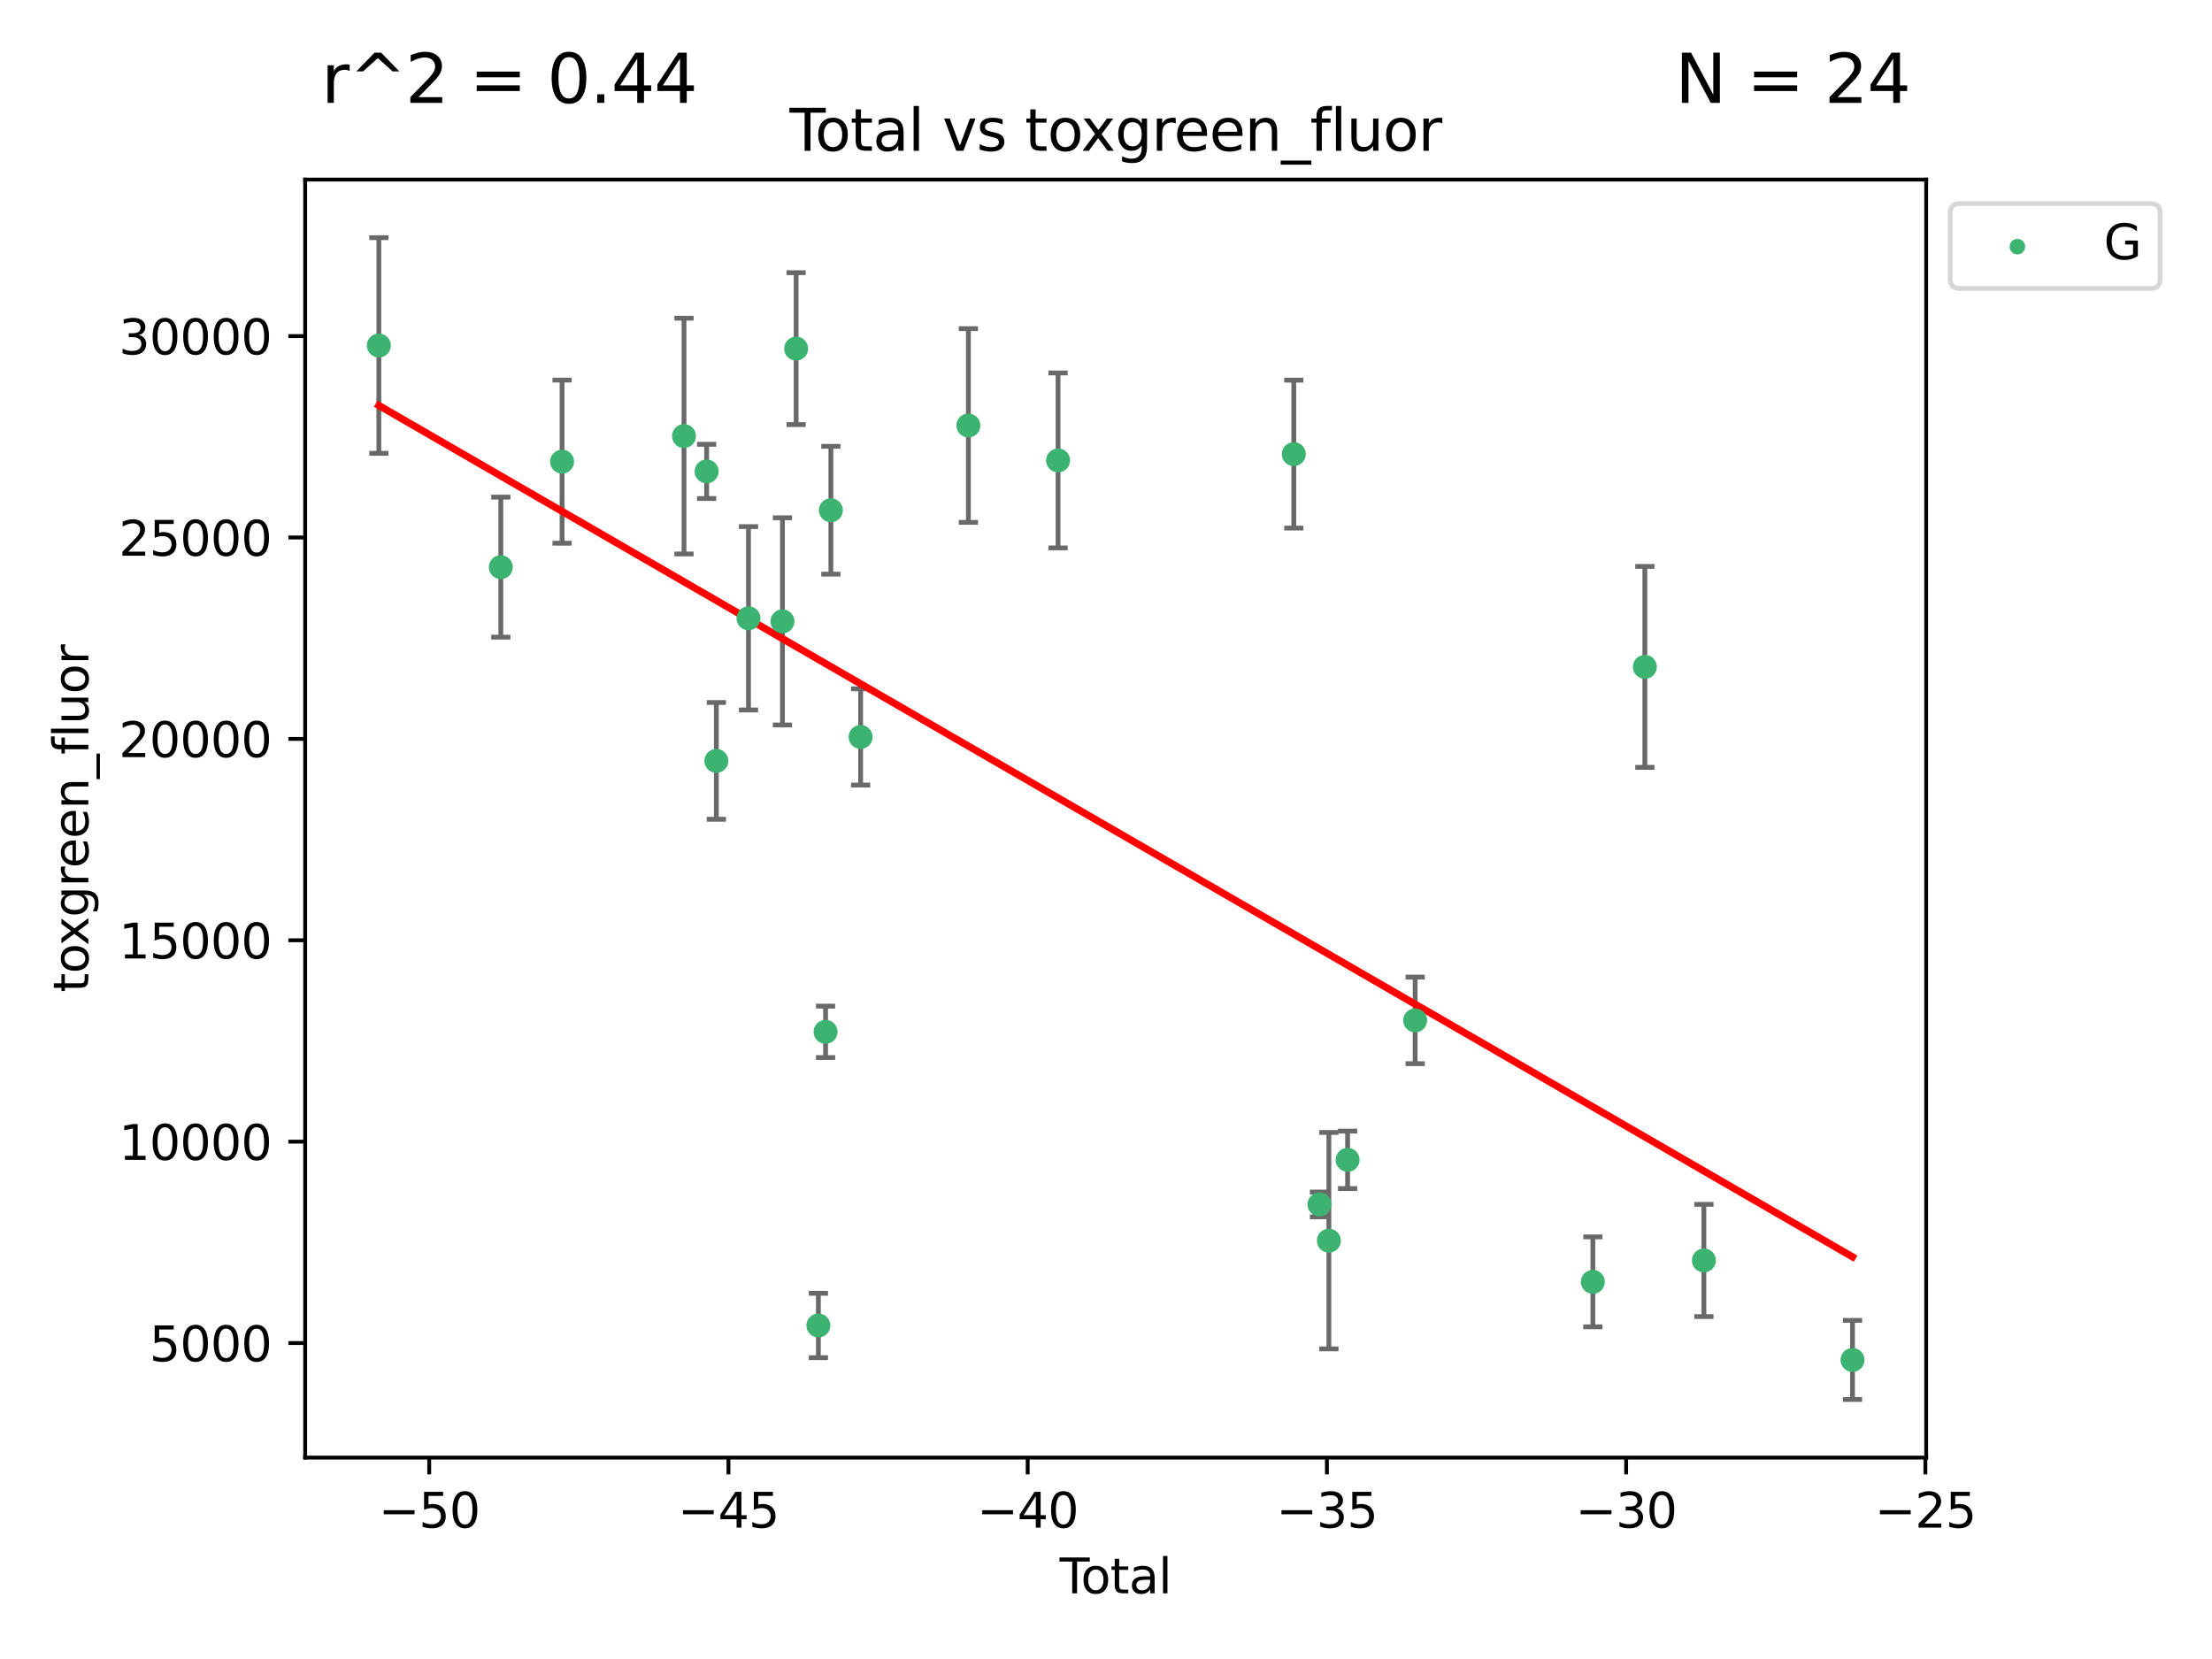 <?xml version="1.0" encoding="utf-8" standalone="no"?>
<!DOCTYPE svg PUBLIC "-//W3C//DTD SVG 1.1//EN"
  "http://www.w3.org/Graphics/SVG/1.1/DTD/svg11.dtd">
<svg xmlns:xlink="http://www.w3.org/1999/xlink" width="460.8pt" height="345.6pt" viewBox="0 0 460.8 345.6" xmlns="http://www.w3.org/2000/svg" version="1.1">
 <defs>
  <style type="text/css">*{stroke-linejoin: round; stroke-linecap: butt}</style>
 </defs>
 <g id="figure_1">
  <g id="patch_1">
   <path d="M 0 345.6 
L 460.8 345.6 
L 460.8 0 
L 0 0 
z
" style="fill: #ffffff"/>
  </g>
  <g id="axes_1">
   <g id="patch_2">
    <path d="M 63.571 303.64 
L 401.26 303.64 
L 401.26 37.411 
L 63.571 37.411 
z
" style="fill: #ffffff"/>
   </g>
   <g id="PathCollection_1">
    <defs>
     <path id="mc1ce9116e8" d="M 0 1.118 
C 0.297 1.118 0.581 1 0.791 0.791 
C 1 0.581 1.118 0.297 1.118 0 
C 1.118 -0.297 1 -0.581 0.791 -0.791 
C 0.581 -1 0.297 -1.118 0 -1.118 
C -0.297 -1.118 -0.581 -1 -0.791 -0.791 
C -1 -0.581 -1.118 -0.297 -1.118 0 
C -1.118 0.297 -1 0.581 -0.791 0.791 
C -0.581 1 -0.297 1.118 0 1.118 
z
" style="stroke: #3cb371"/>
    </defs>
    <g clip-path="url(#p026a6e3d46)">
     <use xlink:href="#mc1ce9116e8" x="78.921" y="71.974" style="fill: #3cb371; stroke: #3cb371"/>
     <use xlink:href="#mc1ce9116e8" x="104.328" y="118.147" style="fill: #3cb371; stroke: #3cb371"/>
     <use xlink:href="#mc1ce9116e8" x="117.091" y="96.17" style="fill: #3cb371; stroke: #3cb371"/>
     <use xlink:href="#mc1ce9116e8" x="142.488" y="90.844" style="fill: #3cb371; stroke: #3cb371"/>
     <use xlink:href="#mc1ce9116e8" x="147.205" y="98.203" style="fill: #3cb371; stroke: #3cb371"/>
     <use xlink:href="#mc1ce9116e8" x="149.229" y="158.506" style="fill: #3cb371; stroke: #3cb371"/>
     <use xlink:href="#mc1ce9116e8" x="155.927" y="128.801" style="fill: #3cb371; stroke: #3cb371"/>
     <use xlink:href="#mc1ce9116e8" x="163" y="129.444" style="fill: #3cb371; stroke: #3cb371"/>
     <use xlink:href="#mc1ce9116e8" x="165.847" y="72.624" style="fill: #3cb371; stroke: #3cb371"/>
     <use xlink:href="#mc1ce9116e8" x="170.484" y="276.119" style="fill: #3cb371; stroke: #3cb371"/>
     <use xlink:href="#mc1ce9116e8" x="171.981" y="214.952" style="fill: #3cb371; stroke: #3cb371"/>
     <use xlink:href="#mc1ce9116e8" x="173.088" y="106.294" style="fill: #3cb371; stroke: #3cb371"/>
     <use xlink:href="#mc1ce9116e8" x="179.285" y="153.518" style="fill: #3cb371; stroke: #3cb371"/>
     <use xlink:href="#mc1ce9116e8" x="201.73" y="88.638" style="fill: #3cb371; stroke: #3cb371"/>
     <use xlink:href="#mc1ce9116e8" x="220.414" y="95.918" style="fill: #3cb371; stroke: #3cb371"/>
     <use xlink:href="#mc1ce9116e8" x="269.522" y="94.6" style="fill: #3cb371; stroke: #3cb371"/>
     <use xlink:href="#mc1ce9116e8" x="274.868" y="250.909" style="fill: #3cb371; stroke: #3cb371"/>
     <use xlink:href="#mc1ce9116e8" x="276.828" y="258.454" style="fill: #3cb371; stroke: #3cb371"/>
     <use xlink:href="#mc1ce9116e8" x="280.73" y="241.616" style="fill: #3cb371; stroke: #3cb371"/>
     <use xlink:href="#mc1ce9116e8" x="294.803" y="212.564" style="fill: #3cb371; stroke: #3cb371"/>
     <use xlink:href="#mc1ce9116e8" x="331.823" y="267.031" style="fill: #3cb371; stroke: #3cb371"/>
     <use xlink:href="#mc1ce9116e8" x="342.652" y="138.926" style="fill: #3cb371; stroke: #3cb371"/>
     <use xlink:href="#mc1ce9116e8" x="354.952" y="262.576" style="fill: #3cb371; stroke: #3cb371"/>
     <use xlink:href="#mc1ce9116e8" x="385.911" y="283.298" style="fill: #3cb371; stroke: #3cb371"/>
    </g>
   </g>
   <g id="matplotlib.axis_1">
    <g id="xtick_1">
     <g id="line2d_1">
      <defs>
       <path id="mcfe2b62286" d="M 0 0 
L 0 3.5 
" style="stroke: #000000; stroke-width: 0.8"/>
      </defs>
      <g>
       <use xlink:href="#mcfe2b62286" x="89.413" y="303.64" style="stroke: #000000; stroke-width: 0.8"/>
      </g>
     </g>
     <g id="text_1">
      <!-- −50 -->
      <g transform="translate(78.861 318.238)scale(0.1 -0.1)">
       <defs>
        <path id="DejaVuSans-2212" d="M 678 2272 
L 4684 2272 
L 4684 1741 
L 678 1741 
L 678 2272 
z
" transform="scale(0.016)"/>
        <path id="DejaVuSans-35" d="M 691 4666 
L 3169 4666 
L 3169 4134 
L 1269 4134 
L 1269 2991 
Q 1406 3038 1543 3061 
Q 1681 3084 1819 3084 
Q 2600 3084 3056 2656 
Q 3513 2228 3513 1497 
Q 3513 744 3044 326 
Q 2575 -91 1722 -91 
Q 1428 -91 1123 -41 
Q 819 9 494 109 
L 494 744 
Q 775 591 1075 516 
Q 1375 441 1709 441 
Q 2250 441 2565 725 
Q 2881 1009 2881 1497 
Q 2881 1984 2565 2268 
Q 2250 2553 1709 2553 
Q 1456 2553 1204 2497 
Q 953 2441 691 2322 
L 691 4666 
z
" transform="scale(0.016)"/>
        <path id="DejaVuSans-30" d="M 2034 4250 
Q 1547 4250 1301 3770 
Q 1056 3291 1056 2328 
Q 1056 1369 1301 889 
Q 1547 409 2034 409 
Q 2525 409 2770 889 
Q 3016 1369 3016 2328 
Q 3016 3291 2770 3770 
Q 2525 4250 2034 4250 
z
M 2034 4750 
Q 2819 4750 3233 4129 
Q 3647 3509 3647 2328 
Q 3647 1150 3233 529 
Q 2819 -91 2034 -91 
Q 1250 -91 836 529 
Q 422 1150 422 2328 
Q 422 3509 836 4129 
Q 1250 4750 2034 4750 
z
" transform="scale(0.016)"/>
       </defs>
       <use xlink:href="#DejaVuSans-2212"/>
       <use xlink:href="#DejaVuSans-35" x="83.789"/>
       <use xlink:href="#DejaVuSans-30" x="147.412"/>
      </g>
     </g>
    </g>
    <g id="xtick_2">
     <g id="line2d_2">
      <g>
       <use xlink:href="#mcfe2b62286" x="151.749" y="303.64" style="stroke: #000000; stroke-width: 0.8"/>
      </g>
     </g>
     <g id="text_2">
      <!-- −45 -->
      <g transform="translate(141.196 318.238)scale(0.1 -0.1)">
       <defs>
        <path id="DejaVuSans-34" d="M 2419 4116 
L 825 1625 
L 2419 1625 
L 2419 4116 
z
M 2253 4666 
L 3047 4666 
L 3047 1625 
L 3713 1625 
L 3713 1100 
L 3047 1100 
L 3047 0 
L 2419 0 
L 2419 1100 
L 313 1100 
L 313 1709 
L 2253 4666 
z
" transform="scale(0.016)"/>
       </defs>
       <use xlink:href="#DejaVuSans-2212"/>
       <use xlink:href="#DejaVuSans-34" x="83.789"/>
       <use xlink:href="#DejaVuSans-35" x="147.412"/>
      </g>
     </g>
    </g>
    <g id="xtick_3">
     <g id="line2d_3">
      <g>
       <use xlink:href="#mcfe2b62286" x="214.085" y="303.64" style="stroke: #000000; stroke-width: 0.8"/>
      </g>
     </g>
     <g id="text_3">
      <!-- −40 -->
      <g transform="translate(203.532 318.238)scale(0.1 -0.1)">
       <use xlink:href="#DejaVuSans-2212"/>
       <use xlink:href="#DejaVuSans-34" x="83.789"/>
       <use xlink:href="#DejaVuSans-30" x="147.412"/>
      </g>
     </g>
    </g>
    <g id="xtick_4">
     <g id="line2d_4">
      <g>
       <use xlink:href="#mcfe2b62286" x="276.42" y="303.64" style="stroke: #000000; stroke-width: 0.8"/>
      </g>
     </g>
     <g id="text_4">
      <!-- −35 -->
      <g transform="translate(265.868 318.238)scale(0.1 -0.1)">
       <defs>
        <path id="DejaVuSans-33" d="M 2597 2516 
Q 3050 2419 3304 2112 
Q 3559 1806 3559 1356 
Q 3559 666 3084 287 
Q 2609 -91 1734 -91 
Q 1441 -91 1130 -33 
Q 819 25 488 141 
L 488 750 
Q 750 597 1062 519 
Q 1375 441 1716 441 
Q 2309 441 2620 675 
Q 2931 909 2931 1356 
Q 2931 1769 2642 2001 
Q 2353 2234 1838 2234 
L 1294 2234 
L 1294 2753 
L 1863 2753 
Q 2328 2753 2575 2939 
Q 2822 3125 2822 3475 
Q 2822 3834 2567 4026 
Q 2313 4219 1838 4219 
Q 1578 4219 1281 4162 
Q 984 4106 628 3988 
L 628 4550 
Q 988 4650 1302 4700 
Q 1616 4750 1894 4750 
Q 2613 4750 3031 4423 
Q 3450 4097 3450 3541 
Q 3450 3153 3228 2886 
Q 3006 2619 2597 2516 
z
" transform="scale(0.016)"/>
       </defs>
       <use xlink:href="#DejaVuSans-2212"/>
       <use xlink:href="#DejaVuSans-33" x="83.789"/>
       <use xlink:href="#DejaVuSans-35" x="147.412"/>
      </g>
     </g>
    </g>
    <g id="xtick_5">
     <g id="line2d_5">
      <g>
       <use xlink:href="#mcfe2b62286" x="338.756" y="303.64" style="stroke: #000000; stroke-width: 0.8"/>
      </g>
     </g>
     <g id="text_5">
      <!-- −30 -->
      <g transform="translate(328.204 318.238)scale(0.1 -0.1)">
       <use xlink:href="#DejaVuSans-2212"/>
       <use xlink:href="#DejaVuSans-33" x="83.789"/>
       <use xlink:href="#DejaVuSans-30" x="147.412"/>
      </g>
     </g>
    </g>
    <g id="xtick_6">
     <g id="line2d_6">
      <g>
       <use xlink:href="#mcfe2b62286" x="401.092" y="303.64" style="stroke: #000000; stroke-width: 0.8"/>
      </g>
     </g>
     <g id="text_6">
      <!-- −25 -->
      <g transform="translate(390.539 318.238)scale(0.1 -0.1)">
       <defs>
        <path id="DejaVuSans-32" d="M 1228 531 
L 3431 531 
L 3431 0 
L 469 0 
L 469 531 
Q 828 903 1448 1529 
Q 2069 2156 2228 2338 
Q 2531 2678 2651 2914 
Q 2772 3150 2772 3378 
Q 2772 3750 2511 3984 
Q 2250 4219 1831 4219 
Q 1534 4219 1204 4116 
Q 875 4013 500 3803 
L 500 4441 
Q 881 4594 1212 4672 
Q 1544 4750 1819 4750 
Q 2544 4750 2975 4387 
Q 3406 4025 3406 3419 
Q 3406 3131 3298 2873 
Q 3191 2616 2906 2266 
Q 2828 2175 2409 1742 
Q 1991 1309 1228 531 
z
" transform="scale(0.016)"/>
       </defs>
       <use xlink:href="#DejaVuSans-2212"/>
       <use xlink:href="#DejaVuSans-32" x="83.789"/>
       <use xlink:href="#DejaVuSans-35" x="147.412"/>
      </g>
     </g>
    </g>
    <g id="text_7">
     <!-- Total -->
     <g transform="translate(220.739 331.917)scale(0.1 -0.1)">
      <defs>
       <path id="DejaVuSans-54" d="M -19 4666 
L 3928 4666 
L 3928 4134 
L 2272 4134 
L 2272 0 
L 1638 0 
L 1638 4134 
L -19 4134 
L -19 4666 
z
" transform="scale(0.016)"/>
       <path id="DejaVuSans-6f" d="M 1959 3097 
Q 1497 3097 1228 2736 
Q 959 2375 959 1747 
Q 959 1119 1226 758 
Q 1494 397 1959 397 
Q 2419 397 2687 759 
Q 2956 1122 2956 1747 
Q 2956 2369 2687 2733 
Q 2419 3097 1959 3097 
z
M 1959 3584 
Q 2709 3584 3137 3096 
Q 3566 2609 3566 1747 
Q 3566 888 3137 398 
Q 2709 -91 1959 -91 
Q 1206 -91 779 398 
Q 353 888 353 1747 
Q 353 2609 779 3096 
Q 1206 3584 1959 3584 
z
" transform="scale(0.016)"/>
       <path id="DejaVuSans-74" d="M 1172 4494 
L 1172 3500 
L 2356 3500 
L 2356 3053 
L 1172 3053 
L 1172 1153 
Q 1172 725 1289 603 
Q 1406 481 1766 481 
L 2356 481 
L 2356 0 
L 1766 0 
Q 1100 0 847 248 
Q 594 497 594 1153 
L 594 3053 
L 172 3053 
L 172 3500 
L 594 3500 
L 594 4494 
L 1172 4494 
z
" transform="scale(0.016)"/>
       <path id="DejaVuSans-61" d="M 2194 1759 
Q 1497 1759 1228 1600 
Q 959 1441 959 1056 
Q 959 750 1161 570 
Q 1363 391 1709 391 
Q 2188 391 2477 730 
Q 2766 1069 2766 1631 
L 2766 1759 
L 2194 1759 
z
M 3341 1997 
L 3341 0 
L 2766 0 
L 2766 531 
Q 2569 213 2275 61 
Q 1981 -91 1556 -91 
Q 1019 -91 701 211 
Q 384 513 384 1019 
Q 384 1609 779 1909 
Q 1175 2209 1959 2209 
L 2766 2209 
L 2766 2266 
Q 2766 2663 2505 2880 
Q 2244 3097 1772 3097 
Q 1472 3097 1187 3025 
Q 903 2953 641 2809 
L 641 3341 
Q 956 3463 1253 3523 
Q 1550 3584 1831 3584 
Q 2591 3584 2966 3190 
Q 3341 2797 3341 1997 
z
" transform="scale(0.016)"/>
       <path id="DejaVuSans-6c" d="M 603 4863 
L 1178 4863 
L 1178 0 
L 603 0 
L 603 4863 
z
" transform="scale(0.016)"/>
      </defs>
      <use xlink:href="#DejaVuSans-54"/>
      <use xlink:href="#DejaVuSans-6f" x="44.084"/>
      <use xlink:href="#DejaVuSans-74" x="105.266"/>
      <use xlink:href="#DejaVuSans-61" x="144.475"/>
      <use xlink:href="#DejaVuSans-6c" x="205.754"/>
     </g>
    </g>
   </g>
   <g id="matplotlib.axis_2">
    <g id="ytick_1">
     <g id="line2d_7">
      <defs>
       <path id="m4d83b9e6ee" d="M 0 0 
L -3.5 0 
" style="stroke: #000000; stroke-width: 0.8"/>
      </defs>
      <g>
       <use xlink:href="#m4d83b9e6ee" x="63.571" y="279.777" style="stroke: #000000; stroke-width: 0.8"/>
      </g>
     </g>
     <g id="text_8">
      <!-- 5000 -->
      <g transform="translate(31.121 283.576)scale(0.1 -0.1)">
       <use xlink:href="#DejaVuSans-35"/>
       <use xlink:href="#DejaVuSans-30" x="63.623"/>
       <use xlink:href="#DejaVuSans-30" x="127.246"/>
       <use xlink:href="#DejaVuSans-30" x="190.869"/>
      </g>
     </g>
    </g>
    <g id="ytick_2">
     <g id="line2d_8">
      <g>
       <use xlink:href="#m4d83b9e6ee" x="63.571" y="237.825" style="stroke: #000000; stroke-width: 0.8"/>
      </g>
     </g>
     <g id="text_9">
      <!-- 10000 -->
      <g transform="translate(24.759 241.624)scale(0.1 -0.1)">
       <defs>
        <path id="DejaVuSans-31" d="M 794 531 
L 1825 531 
L 1825 4091 
L 703 3866 
L 703 4441 
L 1819 4666 
L 2450 4666 
L 2450 531 
L 3481 531 
L 3481 0 
L 794 0 
L 794 531 
z
" transform="scale(0.016)"/>
       </defs>
       <use xlink:href="#DejaVuSans-31"/>
       <use xlink:href="#DejaVuSans-30" x="63.623"/>
       <use xlink:href="#DejaVuSans-30" x="127.246"/>
       <use xlink:href="#DejaVuSans-30" x="190.869"/>
       <use xlink:href="#DejaVuSans-30" x="254.492"/>
      </g>
     </g>
    </g>
    <g id="ytick_3">
     <g id="line2d_9">
      <g>
       <use xlink:href="#m4d83b9e6ee" x="63.571" y="195.873" style="stroke: #000000; stroke-width: 0.8"/>
      </g>
     </g>
     <g id="text_10">
      <!-- 15000 -->
      <g transform="translate(24.759 199.672)scale(0.1 -0.1)">
       <use xlink:href="#DejaVuSans-31"/>
       <use xlink:href="#DejaVuSans-35" x="63.623"/>
       <use xlink:href="#DejaVuSans-30" x="127.246"/>
       <use xlink:href="#DejaVuSans-30" x="190.869"/>
       <use xlink:href="#DejaVuSans-30" x="254.492"/>
      </g>
     </g>
    </g>
    <g id="ytick_4">
     <g id="line2d_10">
      <g>
       <use xlink:href="#m4d83b9e6ee" x="63.571" y="153.921" style="stroke: #000000; stroke-width: 0.8"/>
      </g>
     </g>
     <g id="text_11">
      <!-- 20000 -->
      <g transform="translate(24.759 157.72)scale(0.1 -0.1)">
       <use xlink:href="#DejaVuSans-32"/>
       <use xlink:href="#DejaVuSans-30" x="63.623"/>
       <use xlink:href="#DejaVuSans-30" x="127.246"/>
       <use xlink:href="#DejaVuSans-30" x="190.869"/>
       <use xlink:href="#DejaVuSans-30" x="254.492"/>
      </g>
     </g>
    </g>
    <g id="ytick_5">
     <g id="line2d_11">
      <g>
       <use xlink:href="#m4d83b9e6ee" x="63.571" y="111.969" style="stroke: #000000; stroke-width: 0.8"/>
      </g>
     </g>
     <g id="text_12">
      <!-- 25000 -->
      <g transform="translate(24.759 115.769)scale(0.1 -0.1)">
       <use xlink:href="#DejaVuSans-32"/>
       <use xlink:href="#DejaVuSans-35" x="63.623"/>
       <use xlink:href="#DejaVuSans-30" x="127.246"/>
       <use xlink:href="#DejaVuSans-30" x="190.869"/>
       <use xlink:href="#DejaVuSans-30" x="254.492"/>
      </g>
     </g>
    </g>
    <g id="ytick_6">
     <g id="line2d_12">
      <g>
       <use xlink:href="#m4d83b9e6ee" x="63.571" y="70.018" style="stroke: #000000; stroke-width: 0.8"/>
      </g>
     </g>
     <g id="text_13">
      <!-- 30000 -->
      <g transform="translate(24.759 73.817)scale(0.1 -0.1)">
       <use xlink:href="#DejaVuSans-33"/>
       <use xlink:href="#DejaVuSans-30" x="63.623"/>
       <use xlink:href="#DejaVuSans-30" x="127.246"/>
       <use xlink:href="#DejaVuSans-30" x="190.869"/>
       <use xlink:href="#DejaVuSans-30" x="254.492"/>
      </g>
     </g>
    </g>
    <g id="text_14">
     <!-- toxgreen_fluor -->
     <g transform="translate(18.401 206.72)rotate(-90)scale(0.1 -0.1)">
      <defs>
       <path id="DejaVuSans-78" d="M 3513 3500 
L 2247 1797 
L 3578 0 
L 2900 0 
L 1881 1375 
L 863 0 
L 184 0 
L 1544 1831 
L 300 3500 
L 978 3500 
L 1906 2253 
L 2834 3500 
L 3513 3500 
z
" transform="scale(0.016)"/>
       <path id="DejaVuSans-67" d="M 2906 1791 
Q 2906 2416 2648 2759 
Q 2391 3103 1925 3103 
Q 1463 3103 1205 2759 
Q 947 2416 947 1791 
Q 947 1169 1205 825 
Q 1463 481 1925 481 
Q 2391 481 2648 825 
Q 2906 1169 2906 1791 
z
M 3481 434 
Q 3481 -459 3084 -895 
Q 2688 -1331 1869 -1331 
Q 1566 -1331 1297 -1286 
Q 1028 -1241 775 -1147 
L 775 -588 
Q 1028 -725 1275 -790 
Q 1522 -856 1778 -856 
Q 2344 -856 2625 -561 
Q 2906 -266 2906 331 
L 2906 616 
Q 2728 306 2450 153 
Q 2172 0 1784 0 
Q 1141 0 747 490 
Q 353 981 353 1791 
Q 353 2603 747 3093 
Q 1141 3584 1784 3584 
Q 2172 3584 2450 3431 
Q 2728 3278 2906 2969 
L 2906 3500 
L 3481 3500 
L 3481 434 
z
" transform="scale(0.016)"/>
       <path id="DejaVuSans-72" d="M 2631 2963 
Q 2534 3019 2420 3045 
Q 2306 3072 2169 3072 
Q 1681 3072 1420 2755 
Q 1159 2438 1159 1844 
L 1159 0 
L 581 0 
L 581 3500 
L 1159 3500 
L 1159 2956 
Q 1341 3275 1631 3429 
Q 1922 3584 2338 3584 
Q 2397 3584 2469 3576 
Q 2541 3569 2628 3553 
L 2631 2963 
z
" transform="scale(0.016)"/>
       <path id="DejaVuSans-65" d="M 3597 1894 
L 3597 1613 
L 953 1613 
Q 991 1019 1311 708 
Q 1631 397 2203 397 
Q 2534 397 2845 478 
Q 3156 559 3463 722 
L 3463 178 
Q 3153 47 2828 -22 
Q 2503 -91 2169 -91 
Q 1331 -91 842 396 
Q 353 884 353 1716 
Q 353 2575 817 3079 
Q 1281 3584 2069 3584 
Q 2775 3584 3186 3129 
Q 3597 2675 3597 1894 
z
M 3022 2063 
Q 3016 2534 2758 2815 
Q 2500 3097 2075 3097 
Q 1594 3097 1305 2825 
Q 1016 2553 972 2059 
L 3022 2063 
z
" transform="scale(0.016)"/>
       <path id="DejaVuSans-6e" d="M 3513 2113 
L 3513 0 
L 2938 0 
L 2938 2094 
Q 2938 2591 2744 2837 
Q 2550 3084 2163 3084 
Q 1697 3084 1428 2787 
Q 1159 2491 1159 1978 
L 1159 0 
L 581 0 
L 581 3500 
L 1159 3500 
L 1159 2956 
Q 1366 3272 1645 3428 
Q 1925 3584 2291 3584 
Q 2894 3584 3203 3211 
Q 3513 2838 3513 2113 
z
" transform="scale(0.016)"/>
       <path id="DejaVuSans-5f" d="M 3263 -1063 
L 3263 -1509 
L -63 -1509 
L -63 -1063 
L 3263 -1063 
z
" transform="scale(0.016)"/>
       <path id="DejaVuSans-66" d="M 2375 4863 
L 2375 4384 
L 1825 4384 
Q 1516 4384 1395 4259 
Q 1275 4134 1275 3809 
L 1275 3500 
L 2222 3500 
L 2222 3053 
L 1275 3053 
L 1275 0 
L 697 0 
L 697 3053 
L 147 3053 
L 147 3500 
L 697 3500 
L 697 3744 
Q 697 4328 969 4595 
Q 1241 4863 1831 4863 
L 2375 4863 
z
" transform="scale(0.016)"/>
       <path id="DejaVuSans-75" d="M 544 1381 
L 544 3500 
L 1119 3500 
L 1119 1403 
Q 1119 906 1312 657 
Q 1506 409 1894 409 
Q 2359 409 2629 706 
Q 2900 1003 2900 1516 
L 2900 3500 
L 3475 3500 
L 3475 0 
L 2900 0 
L 2900 538 
Q 2691 219 2414 64 
Q 2138 -91 1772 -91 
Q 1169 -91 856 284 
Q 544 659 544 1381 
z
M 1991 3584 
L 1991 3584 
z
" transform="scale(0.016)"/>
      </defs>
      <use xlink:href="#DejaVuSans-74"/>
      <use xlink:href="#DejaVuSans-6f" x="39.209"/>
      <use xlink:href="#DejaVuSans-78" x="97.266"/>
      <use xlink:href="#DejaVuSans-67" x="156.445"/>
      <use xlink:href="#DejaVuSans-72" x="219.922"/>
      <use xlink:href="#DejaVuSans-65" x="258.785"/>
      <use xlink:href="#DejaVuSans-65" x="320.309"/>
      <use xlink:href="#DejaVuSans-6e" x="381.832"/>
      <use xlink:href="#DejaVuSans-5f" x="445.211"/>
      <use xlink:href="#DejaVuSans-66" x="495.211"/>
      <use xlink:href="#DejaVuSans-6c" x="530.416"/>
      <use xlink:href="#DejaVuSans-75" x="558.199"/>
      <use xlink:href="#DejaVuSans-6f" x="621.578"/>
      <use xlink:href="#DejaVuSans-72" x="682.76"/>
     </g>
    </g>
   </g>
   <g id="LineCollection_1">
    <path d="M 78.921 94.435 
L 78.921 49.513 
" clip-path="url(#p026a6e3d46)" style="fill: none; stroke: #696969"/>
    <path d="M 104.328 132.729 
L 104.328 103.565 
" clip-path="url(#p026a6e3d46)" style="fill: none; stroke: #696969"/>
    <path d="M 117.091 113.162 
L 117.091 79.178 
" clip-path="url(#p026a6e3d46)" style="fill: none; stroke: #696969"/>
    <path d="M 142.488 115.402 
L 142.488 66.285 
" clip-path="url(#p026a6e3d46)" style="fill: none; stroke: #696969"/>
    <path d="M 147.205 103.852 
L 147.205 92.553 
" clip-path="url(#p026a6e3d46)" style="fill: none; stroke: #696969"/>
    <path d="M 149.229 170.668 
L 149.229 146.344 
" clip-path="url(#p026a6e3d46)" style="fill: none; stroke: #696969"/>
    <path d="M 155.927 147.899 
L 155.927 109.702 
" clip-path="url(#p026a6e3d46)" style="fill: none; stroke: #696969"/>
    <path d="M 163 151.024 
L 163 107.863 
" clip-path="url(#p026a6e3d46)" style="fill: none; stroke: #696969"/>
    <path d="M 165.847 88.449 
L 165.847 56.8 
" clip-path="url(#p026a6e3d46)" style="fill: none; stroke: #696969"/>
    <path d="M 170.484 282.825 
L 170.484 269.414 
" clip-path="url(#p026a6e3d46)" style="fill: none; stroke: #696969"/>
    <path d="M 171.981 220.309 
L 171.981 209.596 
" clip-path="url(#p026a6e3d46)" style="fill: none; stroke: #696969"/>
    <path d="M 173.088 119.609 
L 173.088 92.978 
" clip-path="url(#p026a6e3d46)" style="fill: none; stroke: #696969"/>
    <path d="M 179.285 163.542 
L 179.285 143.493 
" clip-path="url(#p026a6e3d46)" style="fill: none; stroke: #696969"/>
    <path d="M 201.73 108.817 
L 201.73 68.46 
" clip-path="url(#p026a6e3d46)" style="fill: none; stroke: #696969"/>
    <path d="M 220.414 114.141 
L 220.414 77.694 
" clip-path="url(#p026a6e3d46)" style="fill: none; stroke: #696969"/>
    <path d="M 269.522 110.005 
L 269.522 79.196 
" clip-path="url(#p026a6e3d46)" style="fill: none; stroke: #696969"/>
    <path d="M 274.868 253.493 
L 274.868 248.324 
" clip-path="url(#p026a6e3d46)" style="fill: none; stroke: #696969"/>
    <path d="M 276.828 280.994 
L 276.828 235.914 
" clip-path="url(#p026a6e3d46)" style="fill: none; stroke: #696969"/>
    <path d="M 280.73 247.605 
L 280.73 235.627 
" clip-path="url(#p026a6e3d46)" style="fill: none; stroke: #696969"/>
    <path d="M 294.803 221.579 
L 294.803 203.55 
" clip-path="url(#p026a6e3d46)" style="fill: none; stroke: #696969"/>
    <path d="M 331.823 276.402 
L 331.823 257.659 
" clip-path="url(#p026a6e3d46)" style="fill: none; stroke: #696969"/>
    <path d="M 342.652 159.853 
L 342.652 117.998 
" clip-path="url(#p026a6e3d46)" style="fill: none; stroke: #696969"/>
    <path d="M 354.952 274.264 
L 354.952 250.888 
" clip-path="url(#p026a6e3d46)" style="fill: none; stroke: #696969"/>
    <path d="M 385.911 291.539 
L 385.911 275.058 
" clip-path="url(#p026a6e3d46)" style="fill: none; stroke: #696969"/>
   </g>
   <g id="line2d_13">
    <defs>
     <path id="ma7515b57fc" d="M 2 0 
L -2 -0 
" style="stroke: #696969"/>
    </defs>
    <g clip-path="url(#p026a6e3d46)">
     <use xlink:href="#ma7515b57fc" x="78.921" y="94.435" style="fill: #696969; stroke: #696969"/>
     <use xlink:href="#ma7515b57fc" x="104.328" y="132.729" style="fill: #696969; stroke: #696969"/>
     <use xlink:href="#ma7515b57fc" x="117.091" y="113.162" style="fill: #696969; stroke: #696969"/>
     <use xlink:href="#ma7515b57fc" x="142.488" y="115.402" style="fill: #696969; stroke: #696969"/>
     <use xlink:href="#ma7515b57fc" x="147.205" y="103.852" style="fill: #696969; stroke: #696969"/>
     <use xlink:href="#ma7515b57fc" x="149.229" y="170.668" style="fill: #696969; stroke: #696969"/>
     <use xlink:href="#ma7515b57fc" x="155.927" y="147.899" style="fill: #696969; stroke: #696969"/>
     <use xlink:href="#ma7515b57fc" x="163" y="151.024" style="fill: #696969; stroke: #696969"/>
     <use xlink:href="#ma7515b57fc" x="165.847" y="88.449" style="fill: #696969; stroke: #696969"/>
     <use xlink:href="#ma7515b57fc" x="170.484" y="282.825" style="fill: #696969; stroke: #696969"/>
     <use xlink:href="#ma7515b57fc" x="171.981" y="220.309" style="fill: #696969; stroke: #696969"/>
     <use xlink:href="#ma7515b57fc" x="173.088" y="119.609" style="fill: #696969; stroke: #696969"/>
     <use xlink:href="#ma7515b57fc" x="179.285" y="163.542" style="fill: #696969; stroke: #696969"/>
     <use xlink:href="#ma7515b57fc" x="201.73" y="108.817" style="fill: #696969; stroke: #696969"/>
     <use xlink:href="#ma7515b57fc" x="220.414" y="114.141" style="fill: #696969; stroke: #696969"/>
     <use xlink:href="#ma7515b57fc" x="269.522" y="110.005" style="fill: #696969; stroke: #696969"/>
     <use xlink:href="#ma7515b57fc" x="274.868" y="253.493" style="fill: #696969; stroke: #696969"/>
     <use xlink:href="#ma7515b57fc" x="276.828" y="280.994" style="fill: #696969; stroke: #696969"/>
     <use xlink:href="#ma7515b57fc" x="280.73" y="247.605" style="fill: #696969; stroke: #696969"/>
     <use xlink:href="#ma7515b57fc" x="294.803" y="221.579" style="fill: #696969; stroke: #696969"/>
     <use xlink:href="#ma7515b57fc" x="331.823" y="276.402" style="fill: #696969; stroke: #696969"/>
     <use xlink:href="#ma7515b57fc" x="342.652" y="159.853" style="fill: #696969; stroke: #696969"/>
     <use xlink:href="#ma7515b57fc" x="354.952" y="274.264" style="fill: #696969; stroke: #696969"/>
     <use xlink:href="#ma7515b57fc" x="385.911" y="291.539" style="fill: #696969; stroke: #696969"/>
    </g>
   </g>
   <g id="line2d_14">
    <g clip-path="url(#p026a6e3d46)">
     <use xlink:href="#ma7515b57fc" x="78.921" y="49.513" style="fill: #696969; stroke: #696969"/>
     <use xlink:href="#ma7515b57fc" x="104.328" y="103.565" style="fill: #696969; stroke: #696969"/>
     <use xlink:href="#ma7515b57fc" x="117.091" y="79.178" style="fill: #696969; stroke: #696969"/>
     <use xlink:href="#ma7515b57fc" x="142.488" y="66.285" style="fill: #696969; stroke: #696969"/>
     <use xlink:href="#ma7515b57fc" x="147.205" y="92.553" style="fill: #696969; stroke: #696969"/>
     <use xlink:href="#ma7515b57fc" x="149.229" y="146.344" style="fill: #696969; stroke: #696969"/>
     <use xlink:href="#ma7515b57fc" x="155.927" y="109.702" style="fill: #696969; stroke: #696969"/>
     <use xlink:href="#ma7515b57fc" x="163" y="107.863" style="fill: #696969; stroke: #696969"/>
     <use xlink:href="#ma7515b57fc" x="165.847" y="56.8" style="fill: #696969; stroke: #696969"/>
     <use xlink:href="#ma7515b57fc" x="170.484" y="269.414" style="fill: #696969; stroke: #696969"/>
     <use xlink:href="#ma7515b57fc" x="171.981" y="209.596" style="fill: #696969; stroke: #696969"/>
     <use xlink:href="#ma7515b57fc" x="173.088" y="92.978" style="fill: #696969; stroke: #696969"/>
     <use xlink:href="#ma7515b57fc" x="179.285" y="143.493" style="fill: #696969; stroke: #696969"/>
     <use xlink:href="#ma7515b57fc" x="201.73" y="68.46" style="fill: #696969; stroke: #696969"/>
     <use xlink:href="#ma7515b57fc" x="220.414" y="77.694" style="fill: #696969; stroke: #696969"/>
     <use xlink:href="#ma7515b57fc" x="269.522" y="79.196" style="fill: #696969; stroke: #696969"/>
     <use xlink:href="#ma7515b57fc" x="274.868" y="248.324" style="fill: #696969; stroke: #696969"/>
     <use xlink:href="#ma7515b57fc" x="276.828" y="235.914" style="fill: #696969; stroke: #696969"/>
     <use xlink:href="#ma7515b57fc" x="280.73" y="235.627" style="fill: #696969; stroke: #696969"/>
     <use xlink:href="#ma7515b57fc" x="294.803" y="203.55" style="fill: #696969; stroke: #696969"/>
     <use xlink:href="#ma7515b57fc" x="331.823" y="257.659" style="fill: #696969; stroke: #696969"/>
     <use xlink:href="#ma7515b57fc" x="342.652" y="117.998" style="fill: #696969; stroke: #696969"/>
     <use xlink:href="#ma7515b57fc" x="354.952" y="250.888" style="fill: #696969; stroke: #696969"/>
     <use xlink:href="#ma7515b57fc" x="385.911" y="275.058" style="fill: #696969; stroke: #696969"/>
    </g>
   </g>
   <g id="line2d_15">
    <path d="M 78.921 84.471 
L 104.328 99.149 
L 117.091 106.523 
L 142.488 121.196 
L 147.205 123.92 
L 149.229 125.09 
L 155.927 128.959 
L 163 133.046 
L 165.847 134.69 
L 170.484 137.37 
L 171.981 138.234 
L 173.088 138.874 
L 179.285 142.454 
L 201.73 155.421 
L 220.414 166.216 
L 269.522 194.587 
L 274.868 197.675 
L 276.828 198.808 
L 280.73 201.062 
L 294.803 209.192 
L 331.823 230.58 
L 342.652 236.836 
L 354.952 243.942 
L 385.911 261.828 
" clip-path="url(#p026a6e3d46)" style="fill: none; stroke: #ff0000; stroke-width: 1.5; stroke-linecap: square"/>
   </g>
   <g id="line2d_16">
    <defs>
     <path id="m4abcf21ff5" d="M 0 2 
C 0.53 2 1.039 1.789 1.414 1.414 
C 1.789 1.039 2 0.53 2 0 
C 2 -0.53 1.789 -1.039 1.414 -1.414 
C 1.039 -1.789 0.53 -2 0 -2 
C -0.53 -2 -1.039 -1.789 -1.414 -1.414 
C -1.789 -1.039 -2 -0.53 -2 0 
C -2 0.53 -1.789 1.039 -1.414 1.414 
C -1.039 1.789 -0.53 2 0 2 
z
" style="stroke: #3cb371"/>
    </defs>
    <g clip-path="url(#p026a6e3d46)">
     <use xlink:href="#m4abcf21ff5" x="78.921" y="71.974" style="fill: #3cb371; stroke: #3cb371"/>
     <use xlink:href="#m4abcf21ff5" x="104.328" y="118.147" style="fill: #3cb371; stroke: #3cb371"/>
     <use xlink:href="#m4abcf21ff5" x="117.091" y="96.17" style="fill: #3cb371; stroke: #3cb371"/>
     <use xlink:href="#m4abcf21ff5" x="142.488" y="90.844" style="fill: #3cb371; stroke: #3cb371"/>
     <use xlink:href="#m4abcf21ff5" x="147.205" y="98.203" style="fill: #3cb371; stroke: #3cb371"/>
     <use xlink:href="#m4abcf21ff5" x="149.229" y="158.506" style="fill: #3cb371; stroke: #3cb371"/>
     <use xlink:href="#m4abcf21ff5" x="155.927" y="128.801" style="fill: #3cb371; stroke: #3cb371"/>
     <use xlink:href="#m4abcf21ff5" x="163" y="129.444" style="fill: #3cb371; stroke: #3cb371"/>
     <use xlink:href="#m4abcf21ff5" x="165.847" y="72.624" style="fill: #3cb371; stroke: #3cb371"/>
     <use xlink:href="#m4abcf21ff5" x="170.484" y="276.119" style="fill: #3cb371; stroke: #3cb371"/>
     <use xlink:href="#m4abcf21ff5" x="171.981" y="214.952" style="fill: #3cb371; stroke: #3cb371"/>
     <use xlink:href="#m4abcf21ff5" x="173.088" y="106.294" style="fill: #3cb371; stroke: #3cb371"/>
     <use xlink:href="#m4abcf21ff5" x="179.285" y="153.518" style="fill: #3cb371; stroke: #3cb371"/>
     <use xlink:href="#m4abcf21ff5" x="201.73" y="88.638" style="fill: #3cb371; stroke: #3cb371"/>
     <use xlink:href="#m4abcf21ff5" x="220.414" y="95.918" style="fill: #3cb371; stroke: #3cb371"/>
     <use xlink:href="#m4abcf21ff5" x="269.522" y="94.6" style="fill: #3cb371; stroke: #3cb371"/>
     <use xlink:href="#m4abcf21ff5" x="274.868" y="250.909" style="fill: #3cb371; stroke: #3cb371"/>
     <use xlink:href="#m4abcf21ff5" x="276.828" y="258.454" style="fill: #3cb371; stroke: #3cb371"/>
     <use xlink:href="#m4abcf21ff5" x="280.73" y="241.616" style="fill: #3cb371; stroke: #3cb371"/>
     <use xlink:href="#m4abcf21ff5" x="294.803" y="212.564" style="fill: #3cb371; stroke: #3cb371"/>
     <use xlink:href="#m4abcf21ff5" x="331.823" y="267.031" style="fill: #3cb371; stroke: #3cb371"/>
     <use xlink:href="#m4abcf21ff5" x="342.652" y="138.926" style="fill: #3cb371; stroke: #3cb371"/>
     <use xlink:href="#m4abcf21ff5" x="354.952" y="262.576" style="fill: #3cb371; stroke: #3cb371"/>
     <use xlink:href="#m4abcf21ff5" x="385.911" y="283.298" style="fill: #3cb371; stroke: #3cb371"/>
    </g>
   </g>
   <g id="patch_3">
    <path d="M 63.571 303.64 
L 63.571 37.411 
" style="fill: none; stroke: #000000; stroke-width: 0.8; stroke-linejoin: miter; stroke-linecap: square"/>
   </g>
   <g id="patch_4">
    <path d="M 401.26 303.64 
L 401.26 37.411 
" style="fill: none; stroke: #000000; stroke-width: 0.8; stroke-linejoin: miter; stroke-linecap: square"/>
   </g>
   <g id="patch_5">
    <path d="M 63.571 303.64 
L 401.26 303.64 
" style="fill: none; stroke: #000000; stroke-width: 0.8; stroke-linejoin: miter; stroke-linecap: square"/>
   </g>
   <g id="patch_6">
    <path d="M 63.571 37.411 
L 401.26 37.411 
" style="fill: none; stroke: #000000; stroke-width: 0.8; stroke-linejoin: miter; stroke-linecap: square"/>
   </g>
   <g id="text_15">
    <!-- N = 24 -->
    <g transform="translate(348.964 21.426)scale(0.14 -0.14)">
     <defs>
      <path id="DejaVuSans-4e" d="M 628 4666 
L 1478 4666 
L 3547 763 
L 3547 4666 
L 4159 4666 
L 4159 0 
L 3309 0 
L 1241 3903 
L 1241 0 
L 628 0 
L 628 4666 
z
" transform="scale(0.016)"/>
      <path id="DejaVuSans-20" transform="scale(0.016)"/>
      <path id="DejaVuSans-3d" d="M 678 2906 
L 4684 2906 
L 4684 2381 
L 678 2381 
L 678 2906 
z
M 678 1631 
L 4684 1631 
L 4684 1100 
L 678 1100 
L 678 1631 
z
" transform="scale(0.016)"/>
     </defs>
     <use xlink:href="#DejaVuSans-4e"/>
     <use xlink:href="#DejaVuSans-20" x="74.805"/>
     <use xlink:href="#DejaVuSans-3d" x="106.592"/>
     <use xlink:href="#DejaVuSans-20" x="190.381"/>
     <use xlink:href="#DejaVuSans-32" x="222.168"/>
     <use xlink:href="#DejaVuSans-34" x="285.791"/>
    </g>
   </g>
   <g id="text_16">
    <!-- r^2 = 0.44 -->
    <g transform="translate(66.948 21.426)scale(0.14 -0.14)">
     <defs>
      <path id="DejaVuSans-5e" d="M 2988 4666 
L 4684 2925 
L 4056 2925 
L 2681 4159 
L 1306 2925 
L 678 2925 
L 2375 4666 
L 2988 4666 
z
" transform="scale(0.016)"/>
      <path id="DejaVuSans-2e" d="M 684 794 
L 1344 794 
L 1344 0 
L 684 0 
L 684 794 
z
" transform="scale(0.016)"/>
     </defs>
     <use xlink:href="#DejaVuSans-72"/>
     <use xlink:href="#DejaVuSans-5e" x="41.113"/>
     <use xlink:href="#DejaVuSans-32" x="124.902"/>
     <use xlink:href="#DejaVuSans-20" x="188.525"/>
     <use xlink:href="#DejaVuSans-3d" x="220.312"/>
     <use xlink:href="#DejaVuSans-20" x="304.102"/>
     <use xlink:href="#DejaVuSans-30" x="335.889"/>
     <use xlink:href="#DejaVuSans-2e" x="399.512"/>
     <use xlink:href="#DejaVuSans-34" x="431.299"/>
     <use xlink:href="#DejaVuSans-34" x="494.922"/>
    </g>
   </g>
   <g id="text_17">
    <!-- Total vs toxgreen_fluor -->
    <g transform="translate(164.48 31.411)scale(0.12 -0.12)">
     <defs>
      <path id="DejaVuSans-76" d="M 191 3500 
L 800 3500 
L 1894 563 
L 2988 3500 
L 3597 3500 
L 2284 0 
L 1503 0 
L 191 3500 
z
" transform="scale(0.016)"/>
      <path id="DejaVuSans-73" d="M 2834 3397 
L 2834 2853 
Q 2591 2978 2328 3040 
Q 2066 3103 1784 3103 
Q 1356 3103 1142 2972 
Q 928 2841 928 2578 
Q 928 2378 1081 2264 
Q 1234 2150 1697 2047 
L 1894 2003 
Q 2506 1872 2764 1633 
Q 3022 1394 3022 966 
Q 3022 478 2636 193 
Q 2250 -91 1575 -91 
Q 1294 -91 989 -36 
Q 684 19 347 128 
L 347 722 
Q 666 556 975 473 
Q 1284 391 1588 391 
Q 1994 391 2212 530 
Q 2431 669 2431 922 
Q 2431 1156 2273 1281 
Q 2116 1406 1581 1522 
L 1381 1569 
Q 847 1681 609 1914 
Q 372 2147 372 2553 
Q 372 3047 722 3315 
Q 1072 3584 1716 3584 
Q 2034 3584 2315 3537 
Q 2597 3491 2834 3397 
z
" transform="scale(0.016)"/>
     </defs>
     <use xlink:href="#DejaVuSans-54"/>
     <use xlink:href="#DejaVuSans-6f" x="44.084"/>
     <use xlink:href="#DejaVuSans-74" x="105.266"/>
     <use xlink:href="#DejaVuSans-61" x="144.475"/>
     <use xlink:href="#DejaVuSans-6c" x="205.754"/>
     <use xlink:href="#DejaVuSans-20" x="233.537"/>
     <use xlink:href="#DejaVuSans-76" x="265.324"/>
     <use xlink:href="#DejaVuSans-73" x="324.504"/>
     <use xlink:href="#DejaVuSans-20" x="376.604"/>
     <use xlink:href="#DejaVuSans-74" x="408.391"/>
     <use xlink:href="#DejaVuSans-6f" x="447.6"/>
     <use xlink:href="#DejaVuSans-78" x="505.656"/>
     <use xlink:href="#DejaVuSans-67" x="564.836"/>
     <use xlink:href="#DejaVuSans-72" x="628.312"/>
     <use xlink:href="#DejaVuSans-65" x="667.176"/>
     <use xlink:href="#DejaVuSans-65" x="728.699"/>
     <use xlink:href="#DejaVuSans-6e" x="790.223"/>
     <use xlink:href="#DejaVuSans-5f" x="853.602"/>
     <use xlink:href="#DejaVuSans-66" x="903.602"/>
     <use xlink:href="#DejaVuSans-6c" x="938.807"/>
     <use xlink:href="#DejaVuSans-75" x="966.59"/>
     <use xlink:href="#DejaVuSans-6f" x="1029.969"/>
     <use xlink:href="#DejaVuSans-72" x="1091.15"/>
    </g>
   </g>
   <g id="legend_1">
    <g id="patch_7">
     <path d="M 408.26 60.089 
L 448.008 60.089 
Q 450.008 60.089 450.008 58.089 
L 450.008 44.411 
Q 450.008 42.411 448.008 42.411 
L 408.26 42.411 
Q 406.26 42.411 406.26 44.411 
L 406.26 58.089 
Q 406.26 60.089 408.26 60.089 
z
" style="fill: #ffffff; opacity: 0.8; stroke: #cccccc; stroke-linejoin: miter"/>
    </g>
    <g id="PathCollection_2">
     <g>
      <use xlink:href="#mc1ce9116e8" x="420.26" y="51.385" style="fill: #3cb371; stroke: #3cb371"/>
     </g>
    </g>
    <g id="text_18">
     <!-- G -->
     <g transform="translate(438.26 54.01)scale(0.1 -0.1)">
      <defs>
       <path id="DejaVuSans-47" d="M 3809 666 
L 3809 1919 
L 2778 1919 
L 2778 2438 
L 4434 2438 
L 4434 434 
Q 4069 175 3628 42 
Q 3188 -91 2688 -91 
Q 1594 -91 976 548 
Q 359 1188 359 2328 
Q 359 3472 976 4111 
Q 1594 4750 2688 4750 
Q 3144 4750 3555 4637 
Q 3966 4525 4313 4306 
L 4313 3634 
Q 3963 3931 3569 4081 
Q 3175 4231 2741 4231 
Q 1884 4231 1454 3753 
Q 1025 3275 1025 2328 
Q 1025 1384 1454 906 
Q 1884 428 2741 428 
Q 3075 428 3337 486 
Q 3600 544 3809 666 
z
" transform="scale(0.016)"/>
      </defs>
      <use xlink:href="#DejaVuSans-47"/>
     </g>
    </g>
   </g>
  </g>
 </g>
 <defs>
  <clipPath id="p026a6e3d46">
   <rect x="63.571" y="37.411" width="337.689" height="266.229"/>
  </clipPath>
 </defs>
</svg>
